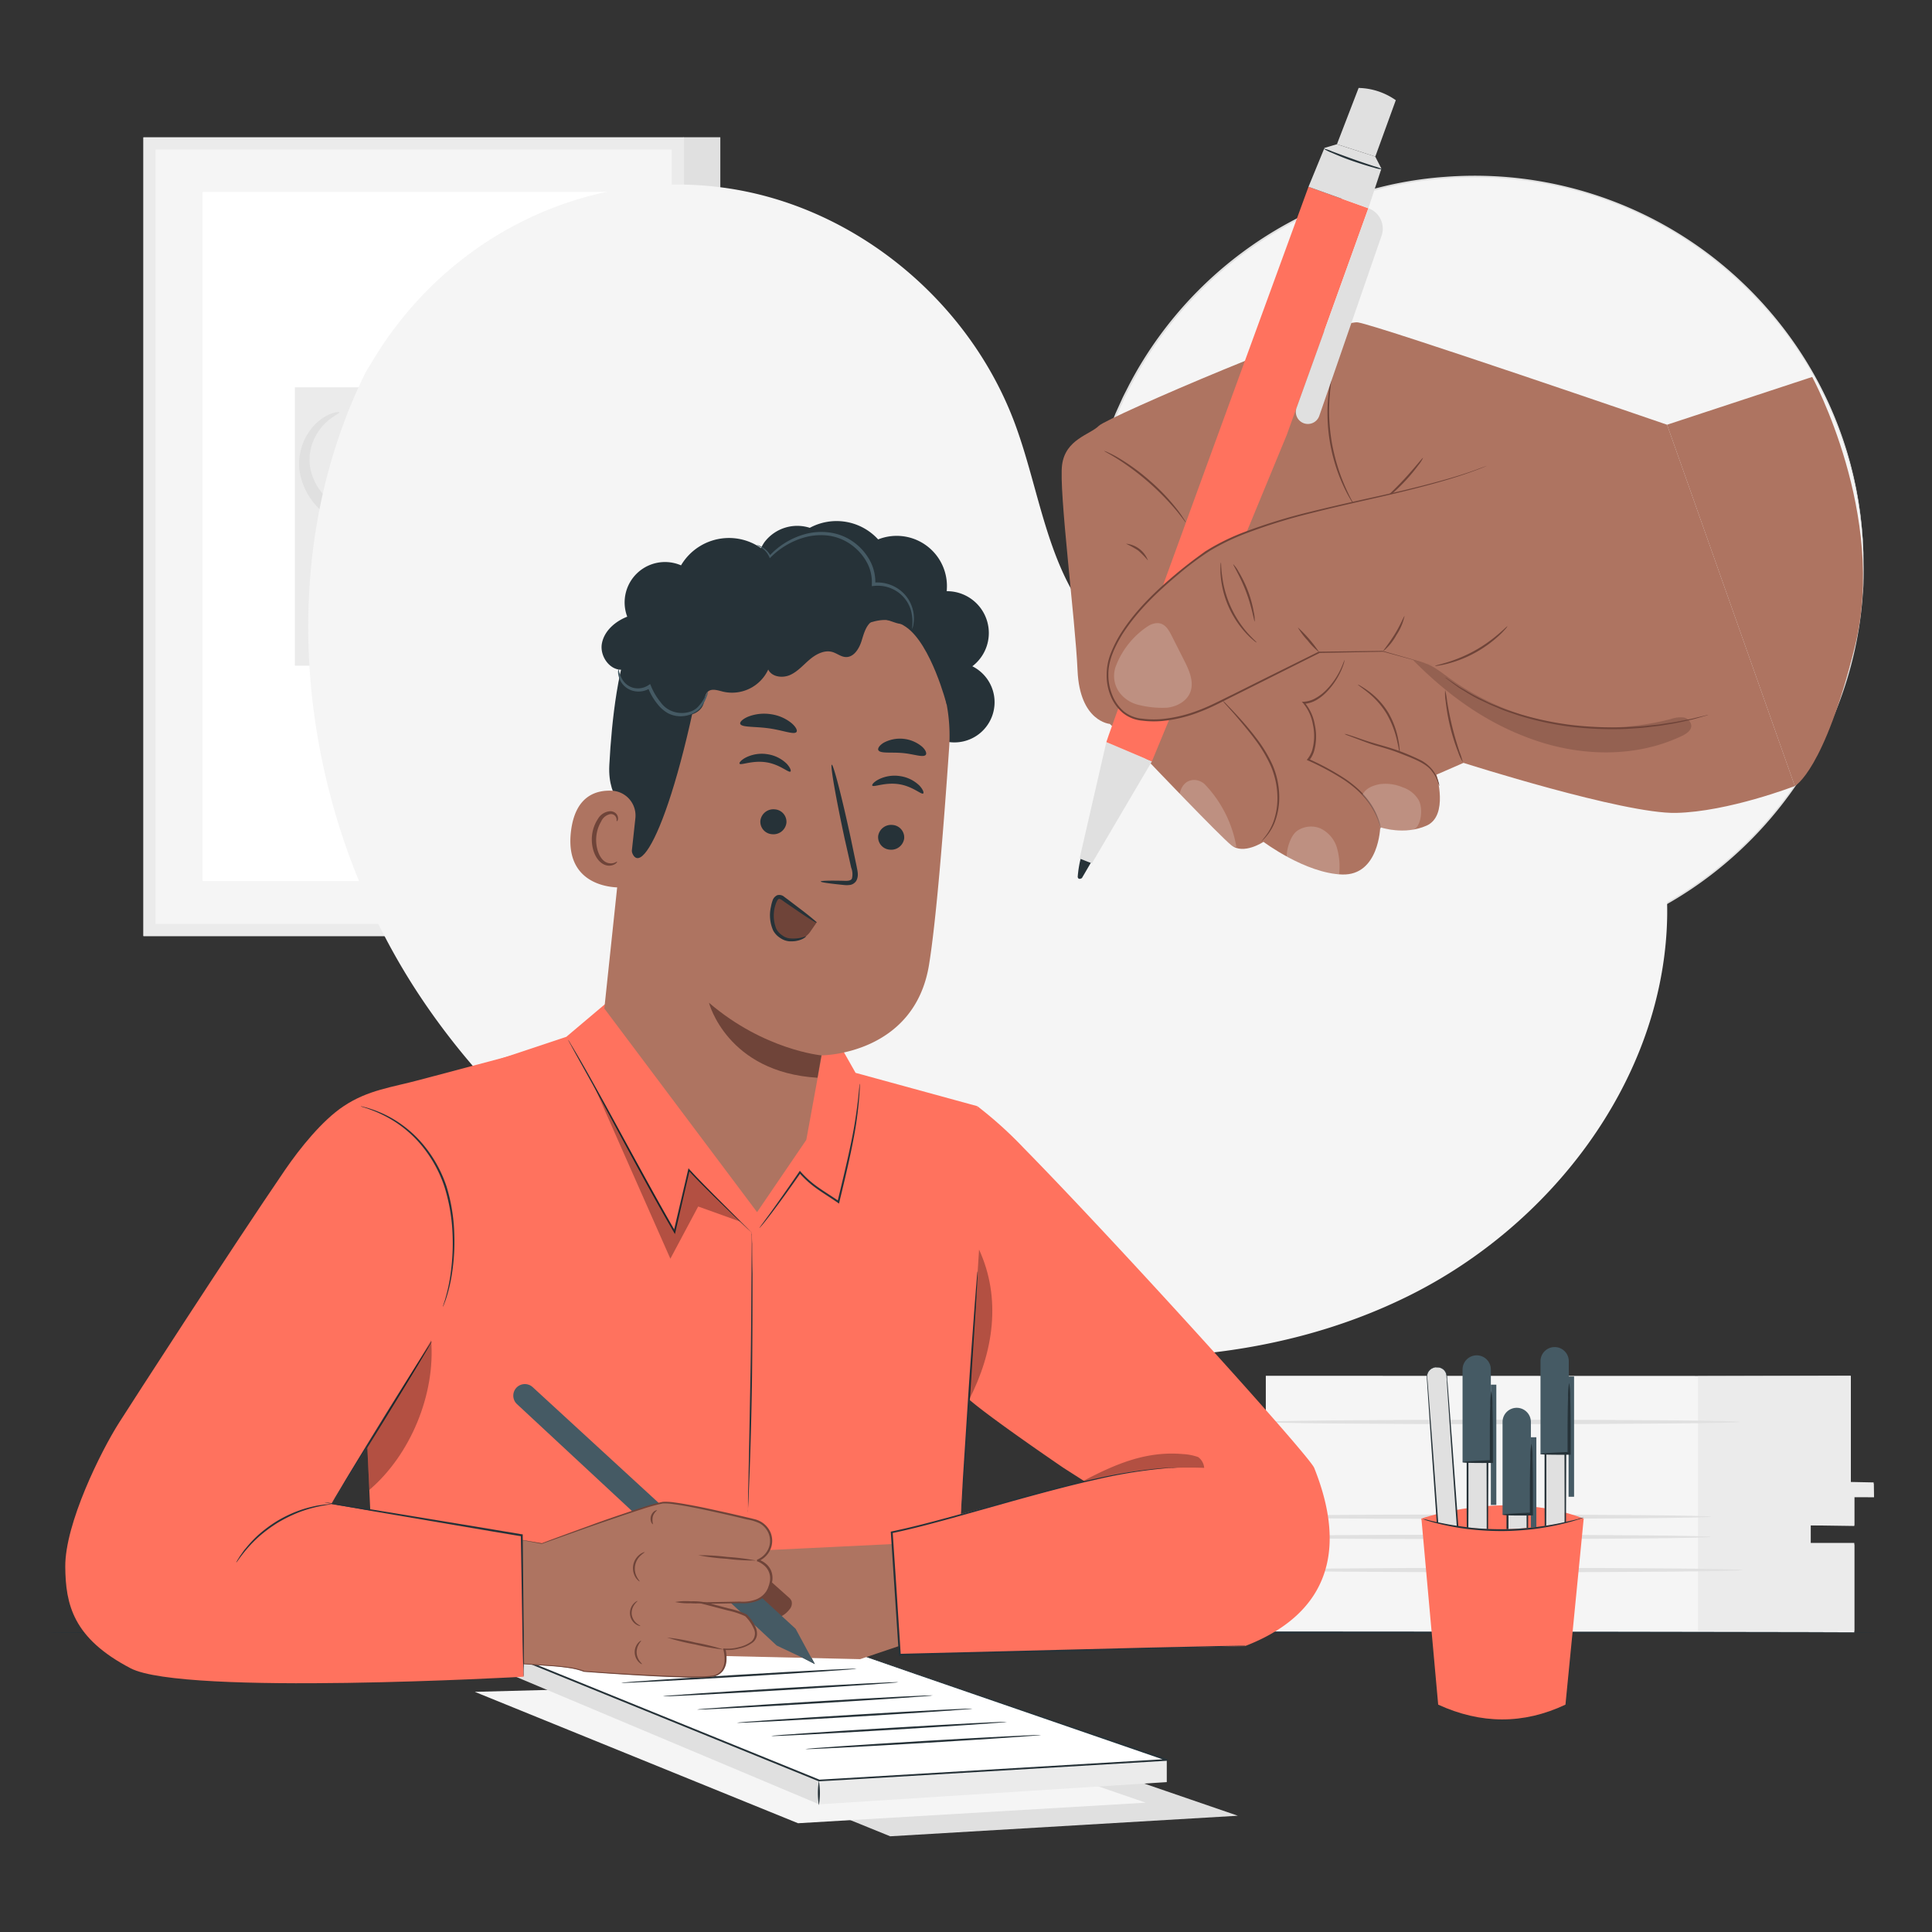 <svg xmlns="http://www.w3.org/2000/svg" viewBox="0 0 500 500"><rect x="0" y="0" width="500" height="500" fill="#333333" stroke="none"/><g id="background-complete"><rect x="176.89" y="35.52" width="9.53" height="204.9" style="fill:#e0e0e0"></rect><rect x="38.65" y="37.11" width="136.79" height="203.6" rx="0.14" style="fill:#f5f5f5"></rect><path d="M176.89,242.29H37.2a.13.13,0,0,1-.13-.14V35.66a.13.13,0,0,1,.13-.14H176.89a.14.14,0,0,1,.14.14V242.15A.14.14,0,0,1,176.89,242.29ZM40.37,239.12H173.72a.14.14,0,0,0,.14-.14V38.83a.14.14,0,0,0-.14-.14H40.37a.13.13,0,0,0-.13.14V239A.13.13,0,0,0,40.37,239.12Z" style="fill:#ebebeb"></path><rect x="52.42" y="49.67" width="109.49" height="178.34" rx="0.14" style="fill:#fff"></rect><rect x="76.31" y="100.23" width="61.48" height="72.05" rx="0.06" style="fill:#ebebeb"></rect><path d="M132.92,163.46c.08.23-3,1.56-8.73.89a21.4,21.4,0,0,1-9.81-3.92,19.87,19.87,0,0,1-7.62-12,17.21,17.21,0,0,1,5.83-16.4,15.54,15.54,0,0,1,4.42-2.59,11.78,11.78,0,0,1,5.53-.63,9.79,9.79,0,0,1,5.53,2.41,7.23,7.23,0,0,1,2.18,6.44,10.49,10.49,0,0,1-3,5.53,19.88,19.88,0,0,1-4.63,3.41,25.41,25.41,0,0,1-11,3.16,22,22,0,0,1-11.77-2.68,21.41,21.41,0,0,1-8.67-9,18.32,18.32,0,0,1-1.55-12.58,18.69,18.69,0,0,1,6.63-10.36,16.31,16.31,0,0,1,5.56-2.81,13.75,13.75,0,0,1,6.25-.2,10.19,10.19,0,0,1,5.68,3.21,9.41,9.41,0,0,1,2.23,6.07,11.56,11.56,0,0,1-1.48,5.78,15.48,15.48,0,0,1-3.51,4.21,23.53,23.53,0,0,1-8.71,4.63,22.41,22.41,0,0,1-9.16.71,18.66,18.66,0,0,1-8-3.06,17.26,17.26,0,0,1-7.62-12.06,14.61,14.61,0,0,1,2.82-10.34,12.39,12.39,0,0,1,5.22-4.17c1.44-.54,2.26-.53,2.29-.39s-.65.51-1.81,1.29a13.67,13.67,0,0,0-4.06,4.36,12.86,12.86,0,0,0-1.66,8.84A14.49,14.49,0,0,0,87,130.72a16.69,16.69,0,0,0,14,1.33,19.6,19.6,0,0,0,7-4c2-1.8,3.38-4.12,3.26-6.55A4.7,4.7,0,0,0,107,116.9a9,9,0,0,0-4,.19,11.63,11.63,0,0,0-3.8,2,13.88,13.88,0,0,0-4.78,7.62,13.29,13.29,0,0,0,1.18,9.14,16.46,16.46,0,0,0,6.61,6.87,17.08,17.08,0,0,0,9.1,2.12,20.6,20.6,0,0,0,9-2.45,15.33,15.33,0,0,0,3.57-2.51,6,6,0,0,0,1.81-3,2.55,2.55,0,0,0-.73-2.37,5.34,5.34,0,0,0-3-1.31,7.51,7.51,0,0,0-3.48.3,11.06,11.06,0,0,0-3.25,1.78,13.48,13.48,0,0,0-5,12.53,17.21,17.21,0,0,0,5.86,10.38,20.51,20.51,0,0,0,8.42,4.2C129.76,163.62,132.88,163,132.92,163.46Z" style="fill:#e0e0e0"></path><path d="M363,228.89c.13.06-10,22.32-22.64,49.71s-23,49.57-23.11,49.51,10-22.32,22.64-49.72S362.86,228.83,363,228.89Z" style="fill:#e0e0e0"></path><circle cx="381.65" cy="146.28" r="100.64" style="fill:#f5f5f5"></circle><path d="M482.29,146.28s0-.55-.07-1.63c0-.55,0-1.22-.07-2s0-1.73-.14-2.78a99.19,99.19,0,0,0-7-30.79,98,98,0,0,0-7-14.16,101.88,101.88,0,0,0-25.54-28.56,99.06,99.06,0,0,0-19.19-11.47,98,98,0,0,0-23.1-7.29,101.75,101.75,0,0,0-39.36.46,108.2,108.2,0,0,0-13.42,3.82,100.75,100.75,0,0,0-46.68,35,98.45,98.45,0,0,0-8.18,13.18c-.58,1.17-1.23,2.31-1.75,3.51l-1.62,3.59c-1,2.44-2,4.89-2.77,7.42a97.6,97.6,0,0,0-3.83,15.53,108.47,108.47,0,0,0-1.31,16.15,107.18,107.18,0,0,0,1.31,16.16A96.62,96.62,0,0,0,286.4,178c.8,2.53,1.8,5,2.77,7.42s2.13,4.8,3.37,7.1a97.82,97.82,0,0,0,8.18,13.18,100.66,100.66,0,0,0,46.69,35,106.22,106.22,0,0,0,13.43,3.83,102.09,102.09,0,0,0,39.35.45,100.28,100.28,0,0,0,42.3-18.76A101.7,101.7,0,0,0,468,197.64a96,96,0,0,0,7-14.16,99.64,99.64,0,0,0,4.13-12.63A101.49,101.49,0,0,0,482,152.69c.1-1.05.12-2,.14-2.77s.05-1.47.07-2c0-1.08.07-1.63.07-1.63s0,.55,0,1.63c0,.54,0,1.21,0,2s0,1.73-.12,2.78a98.51,98.51,0,0,1-6.86,30.87,96.74,96.74,0,0,1-7,14.22,101.76,101.76,0,0,1-25.56,28.7,100.4,100.4,0,0,1-42.44,18.9,102.4,102.4,0,0,1-39.53-.42,105.48,105.48,0,0,1-13.49-3.84A101.07,101.07,0,0,1,300.31,206a98.79,98.79,0,0,1-8.23-13.24c-1.24-2.31-2.3-4.73-3.39-7.14s-2-4.91-2.78-7.46a98.87,98.87,0,0,1-3.85-15.61,101,101,0,0,1,0-32.49,98.85,98.85,0,0,1,3.84-15.61c.81-2.54,1.81-5,2.79-7.45.54-1.21,1.09-2.41,1.63-3.61s1.18-2.35,1.76-3.53a99.43,99.43,0,0,1,8.23-13.24,101.22,101.22,0,0,1,46.93-35.16,107.08,107.08,0,0,1,13.49-3.83,98.73,98.73,0,0,1,13.52-1.88,100.32,100.32,0,0,1,26,1.46,100.7,100.7,0,0,1,42.44,18.89,101.76,101.76,0,0,1,25.56,28.7,99.41,99.41,0,0,1,13.84,45.1c.1,1,.11,2,.12,2.77s0,1.47,0,2C482.29,145.73,482.29,146.28,482.29,146.28Z" style="fill:#e0e0e0"></path><path d="M322.76,326.44a5.53,5.53,0,1,1-5.92-5.11A5.53,5.53,0,0,1,322.76,326.44Z" style="fill:#e0e0e0"></path><path d="M327.59,356.05v36.47h-8.15v5h8.15v25h152.3V399.72H468.61v-5h11.28v-7.43h5V384H479v-27.9Z" style="fill:#f5f5f5"></path><polygon points="439.44 356.16 439.44 422.06 479.89 422.06 479.89 399.3 468.61 399.3 468.61 394.76 479.89 394.92 479.89 387.48 485 387.49 484.9 383.65 478.95 383.53 478.95 356.05 439.44 356.16" style="fill:#ebebeb"></polygon><path d="M442.79,397.75c0,.31-27.56.57-61.54.57s-61.56-.26-61.56-.57,27.56-.57,61.56-.57S442.79,397.43,442.79,397.75Z" style="fill:#e0e0e0"></path><path d="M442.79,392.52c0,.31-27.56.57-61.54.57s-61.56-.26-61.56-.57,27.56-.57,61.56-.57S442.79,392.2,442.79,392.52Z" style="fill:#e0e0e0"></path><path d="M450.23,368c0,.31-27.56.57-61.54.57s-61.56-.26-61.56-.57,27.56-.57,61.56-.57S450.23,367.65,450.23,368Z" style="fill:#e0e0e0"></path><path d="M451,406.33c0,.31-27.56.57-61.54.57s-61.56-.26-61.56-.57,27.56-.58,61.56-.58S451,406,451,406.33Z" style="fill:#e0e0e0"></path></g><g id="background-simple"><path d="M94.66,96.3l2.11-3.48c17.81-29.35,50-47,84-44.89a87.76,87.76,0,0,1,13,1.78c30.87,6.61,57.72,29.95,68.86,59.85,6.54,17.58,8.37,37.82,20.8,51.77,16.17,18.17,43.62,18.74,67.76,18s51.6-.11,67.7,18.13c10.07,11.42,13.28,27.66,12.46,42.95-2.15,40.49-30.36,76.69-66.24,94.68s-78.13,19.61-117.39,11.7c-55-11.09-107.33-41.55-138.77-88.58S69.5,147.07,94.66,96.3Z" style="fill:#f5f5f5"></path></g><g id="Table"><path d="M486.4,422.47c0,.14-106.29.26-237.39.26s-237.42-.12-237.42-.26,106.28-.26,237.42-.26S486.4,422.32,486.4,422.47Z" style="fill:#263238"></path></g><g id="Pens"><path d="M367.86,393s21.8-7.71,42,0h0L406,400l-36.11,1.39-2-8.32" style="fill:#FF725E"></path><path d="M371.49,353.88l.39,0a2.37,2.37,0,0,1,2.54,2.2l5.17,71.72-5.13.37-5.17-71.72A2.38,2.38,0,0,1,371.49,353.88Z" style="fill:#e0e0e0"></path><path d="M371.49,353.88a2.61,2.61,0,0,0-1.35.61,2.33,2.33,0,0,0-.77,1.58c0,.71.12,1.56.18,2.51.29,3.82.72,9.31,1.24,16.09,1,13.65,2.39,32.49,3.93,53.45l-.28-.24,2.75-.2,2.38-.17-.24.28c-1.49-21.06-2.83-40-3.79-53.72-.46-6.83-.83-12.35-1.09-16.2q0-.71-.09-1.35a3.6,3.6,0,0,0-.17-1.14,2.34,2.34,0,0,0-1.21-1.29,2.46,2.46,0,0,0-1.1-.22h-.39l.39-.06A2.5,2.5,0,0,1,373,354a2.46,2.46,0,0,1,1.31,1.33,3.76,3.76,0,0,1,.21,1.19c0,.42.07.87.11,1.35.3,3.84.72,9.36,1.25,16.18,1,13.72,2.4,32.66,4,53.71l0,.26-.26,0-2.38.17-2.75.2-.26,0,0-.26c-1.48-21-2.81-39.82-3.77-53.46-.46-6.79-.82-12.28-1.08-16.11-.05-.95-.14-1.78-.13-2.53a2.44,2.44,0,0,1,.86-1.65,2.38,2.38,0,0,1,1-.5A1.22,1.22,0,0,1,371.49,353.88Z" style="fill:#263238"></path><path d="M371.85,405.61l7.3-.53L380.88,429a3.67,3.67,0,0,1-3.39,3.92h0a3.68,3.68,0,0,1-3.92-3.39Z" style="fill:#455a64"></path><rect x="370.75" y="394.59" width="1.42" height="31.13" transform="translate(771.49 792.49) rotate(175.87)" style="fill:#455a64"></rect><path d="M379.15,405.08c0,.16-3,.59-7.36,1.06l.33-.38c.13,1.67.27,3.48.42,5.39.26,3.54.44,6.74.54,9.06a17.36,17.36,0,0,1,0,3.77,17.86,17.86,0,0,1-.55-3.73c-.24-2.31-.51-5.51-.77-9-.12-1.91-.24-3.73-.35-5.4l0-.35.35,0C376.11,405.08,379.14,404.93,379.15,405.08Z" style="fill:#263238"></path><rect x="379.7" y="355.76" width="5.14" height="57.99" style="fill:#e0e0e0"></rect><path d="M384.84,413.75s0-.11,0-.31,0-.51,0-.88c0-.8,0-1.92,0-3.36,0-2.94,0-7.14-.08-12.35,0-10.44-.06-24.89-.11-41.09l.26.26h-5.13c.51-.52.14-.13.25-.24v9.55q0,4.68,0,9.11c0,5.91,0,11.44,0,16.46-.05,10-.09,18-.11,22.85l-.11-.1,3.79.06,1,0,.35,0a1,1,0,0,1-.32,0l-1,0-3.85.06h-.1v-.11c0-4.87-.06-12.85-.11-22.85,0-5,0-10.55,0-16.46q0-4.43,0-9.11c0-1.56,0-3.14,0-4.74v-4.81c.12-.12-.26.24.27-.28h5.39v.26c0,16.28-.08,30.79-.11,41.28,0,5.18-.06,9.36-.08,12.29q0,2.12,0,3.3l0,.85C384.86,413.67,384.85,413.76,384.84,413.75Z" style="fill:#263238"></path><path d="M385.83,378.42h-7.32v-24a3.66,3.66,0,0,1,3.66-3.66h0a3.66,3.66,0,0,1,3.66,3.66Z" style="fill:#455a64"></path><rect x="385.83" y="358.35" width="1.42" height="31.13" style="fill:#455a64"></rect><path d="M378.51,378.42c0-.16,3-.37,7.41-.53l-.35.36c0-1.67,0-3.49,0-5.41,0-3.54,0-6.75.11-9.07a17.57,17.57,0,0,1,.28-3.76,17.57,17.57,0,0,1,.28,3.76c.07,2.32.12,5.53.12,9.07,0,1.92,0,3.74,0,5.41v.36h-.35C381.55,378.65,378.51,378.58,378.51,378.42Z" style="fill:#263238"></path><rect x="390.06" y="369.37" width="5.14" height="57.99" style="fill:#e0e0e0"></rect><path d="M395.2,427.36a1.92,1.92,0,0,1,0-.31c0-.22,0-.51,0-.88,0-.8,0-1.93,0-3.36,0-2.94-.05-7.14-.08-12.35,0-10.44-.07-24.89-.11-41.09l.26.26h-5.14c.52-.52.14-.13.26-.24v9.55q0,4.68,0,9.11c0,5.9,0,11.44,0,16.46,0,10-.09,18-.12,22.85l-.1-.1,3.78.06,1,0,.36,0a1.07,1.07,0,0,1-.32,0l-1,0-3.84.06H390v-.11c0-4.87-.07-12.85-.12-22.85,0-5,0-10.56,0-16.46,0-2.95,0-6,0-9.11v-9.55c.12-.12-.26.24.26-.28h5.4v.26c0,16.28-.08,30.79-.11,41.28,0,5.18-.06,9.36-.08,12.29,0,1.41,0,2.51,0,3.3v.85C395.21,427.28,395.2,427.37,395.2,427.36Z" style="fill:#263238"></path><path d="M396.19,392h-7.33V368a3.66,3.66,0,0,1,3.67-3.66h0a3.66,3.66,0,0,1,3.66,3.66Z" style="fill:#455a64"></path><rect x="396.19" y="371.96" width="1.42" height="31.13" style="fill:#455a64"></rect><path d="M388.86,392c0-.16,3-.37,7.42-.53l-.35.36c0-1.68,0-3.49,0-5.41,0-3.54.05-6.75.12-9.07a17.57,17.57,0,0,1,.28-3.76,17.57,17.57,0,0,1,.28,3.76c.07,2.32.11,5.53.11,9.07,0,1.92,0,3.73,0,5.41v.36h-.34C391.9,392.26,388.87,392.19,388.86,392Z" style="fill:#263238"></path><rect x="399.82" y="353.64" width="5.14" height="57.99" style="fill:#e0e0e0"></rect><path d="M405,411.63s0-.11,0-.31,0-.52,0-.88c0-.8,0-1.93,0-3.36,0-2.94-.05-7.15-.08-12.35,0-10.44-.06-24.89-.11-41.09l.26.26h-5.13l.25-.25v9.55c0,3.12,0,6.17,0,9.12,0,5.9,0,11.43,0,16.46-.05,10-.09,18-.11,22.85l-.11-.1,3.79.06,1,0,.35,0a1.7,1.7,0,0,1-.32,0l-1,0-3.85.06h-.1v-.1c0-4.88-.06-12.85-.11-22.85,0-5,0-10.56,0-16.46V363.2c0-1.56,0-3.14,0-4.73v-4.82l.27-.27h5.39v.26c0,16.27-.08,30.79-.11,41.28,0,5.18-.06,9.36-.08,12.28,0,1.41,0,2.52,0,3.31l0,.84A1.32,1.32,0,0,1,405,411.63Z" style="fill:#263238"></path><path d="M406,376.29h-7.32v-24a3.66,3.66,0,0,1,3.66-3.67h0a3.66,3.66,0,0,1,3.66,3.67Z" style="fill:#455a64"></path><rect x="405.95" y="356.23" width="1.42" height="31.13" style="fill:#455a64"></rect><path d="M398.63,376.29c0-.16,3-.36,7.41-.52l-.35.36c0-1.68,0-3.5,0-5.41,0-3.55.05-6.75.12-9.08a17.68,17.68,0,0,1,.28-3.76,17.68,17.68,0,0,1,.28,3.76c.07,2.33.12,5.53.12,9.08,0,1.91,0,3.73,0,5.41v.35h-.35C401.66,376.52,398.63,376.45,398.63,376.29Z" style="fill:#263238"></path><path d="M405.14,441.16c-10.89,5.14-21.88,5.06-32.94,0L367.86,393c13.26,3.88,27.33,3.51,42,0Z" style="fill:#FF725E"></path><path d="M409.87,392.71a9.1,9.1,0,0,1-1.57.57c-1,.34-2.52.76-4.38,1.2s-4.12.86-6.64,1.2a73.82,73.82,0,0,1-8.24.56,75.58,75.58,0,0,1-8.24-.41,64.58,64.58,0,0,1-6.66-1.08c-1.87-.4-3.38-.79-4.4-1.11a11.51,11.51,0,0,1-1.58-.54,9.68,9.68,0,0,1,1.63.34c1,.26,2.55.59,4.42.95s4.13.7,6.64,1a75.5,75.5,0,0,0,16.37-.15c2.51-.31,4.75-.68,6.62-1.08s3.37-.75,4.4-1A10.28,10.28,0,0,1,409.87,392.71Z" style="fill:#263238"></path></g><g id="Papers"><polygon points="230.38 439 146.72 441.23 230.38 475.23 320.35 469.91 230.38 439" style="fill:#e0e0e0"></polygon><polygon points="206.53 435.63 122.88 437.85 206.53 471.85 296.51 466.53 206.53 435.63" style="fill:#f5f5f5"></polygon><polygon points="128.34 426.78 211.99 460.78 211.99 466.96 128.34 431.77 128.34 426.78" style="fill:#e0e0e0"></polygon><polygon points="211.99 466.96 301.96 461.21 301.96 455.47 211.99 460.78 211.99 466.96" style="fill:#ebebeb"></polygon><polygon points="211.99 424.56 128.34 426.78 211.99 460.78 301.96 455.46 211.99 424.56" style="fill:#fff"></polygon><path d="M212,424.56s.14,0,.42.12l1.25.41,4.84,1.63L236.85,433,302,455.25a.23.23,0,0,1,.14.29.21.21,0,0,1-.2.15l-84.33,5L212,461a.23.23,0,0,1-.11,0l-83.63-34a.23.23,0,0,1-.13-.29.26.26,0,0,1,.2-.14L189.07,425l16.94-.39,4.46-.09H212l-1.53.07-4.47.15-17,.51L128.34,427l.08-.42,83.67,34-.12,0,5.65-.33L302,455.24l-.06.44L236.8,433.22l-18.32-6.36-4.83-1.69-1.24-.45Z" style="fill:#263238"></path><path d="M211.93,467.19a19.33,19.33,0,0,1,0-6.32,19.33,19.33,0,0,1,0,6.32Z" style="fill:#263238"></path><path d="M269.43,449c0,.15-13.64,1.08-30.47,2.09s-30.5,1.71-30.51,1.57,13.63-1.08,30.48-2.09S269.42,448.9,269.43,449Z" style="fill:#263238"></path><path d="M260.56,445.62c0,.15-13.64,1.08-30.48,2.09s-30.49,1.71-30.5,1.56,13.63-1.07,30.47-2.08S260.55,445.48,260.56,445.62Z" style="fill:#263238"></path><path d="M251.69,442.2c0,.14-13.64,1.08-30.48,2.08s-30.5,1.71-30.51,1.57,13.64-1.08,30.48-2.09S251.68,442.05,251.69,442.2Z" style="fill:#263238"></path><path d="M241.37,438.78c0,.14-13.64,1.07-30.48,2.08s-30.5,1.71-30.51,1.57,13.64-1.08,30.48-2.09S241.36,438.63,241.37,438.78Z" style="fill:#263238"></path><path d="M232.52,435.35c0,.15-13.64,1.08-30.48,2.09s-30.5,1.71-30.5,1.56,13.63-1.07,30.47-2.08S232.51,435.21,232.52,435.35Z" style="fill:#263238"></path><path d="M221.7,431.87c0,.14-13.63,1.08-30.47,2.08s-30.5,1.71-30.51,1.57,13.63-1.08,30.48-2.09S221.69,431.72,221.7,431.87Z" style="fill:#263238"></path></g><g id="Hand"><path d="M287.22,187.35s-7.77-.57-8.35-13.81-4.89-46.64-4-53.26,7.2-7.77,9.5-10.07,61.6-27.64,67.07-26.77,80,26.48,80,26.48l33.06,93.51s-17.22,6.66-30.75,6.95-55-12.95-55-12.95l-7,3.06s3.22,10.61-2.55,13.18-12,.42-12,.42-.33,12.51-9.83,12.23-20.38-8.45-20.38-8.45-5.18,3.45-8.35.86-21-21.3-21-21.3Z" style="fill:#ae7461"></path><path d="M350.42,130.64a7.77,7.77,0,0,1-.76-1.13,32.39,32.39,0,0,1-1.75-3.25,43.68,43.68,0,0,1-2.05-5.08,45.31,45.31,0,0,1-2.3-13.19,43.54,43.54,0,0,1,.2-5.47,32.88,32.88,0,0,1,.55-3.65,6.56,6.56,0,0,1,.33-1.32,7,7,0,0,1-.13,1.35c-.13.86-.27,2.1-.38,3.65A49.34,49.34,0,0,0,344,108a52.56,52.56,0,0,0,.69,6.6,53.39,53.39,0,0,0,1.59,6.45,48.75,48.75,0,0,0,1.93,5.08c.62,1.41,1.18,2.54,1.59,3.3A6.93,6.93,0,0,1,350.42,130.64Z" style="fill:#6f4439"></path><path d="M368.29,118.47a8,8,0,0,1-1.19,1.88,47.06,47.06,0,0,1-3.43,4.13,47.6,47.6,0,0,1-3.88,3.71,8.76,8.76,0,0,1-1.79,1.32c-.1-.12,2.45-2.34,5.29-5.39S368.17,118.38,368.29,118.47Z" style="fill:#6f4439"></path><path d="M316.38,181.28a8.53,8.53,0,0,1,1.21,1.15c.75.76,1.82,1.88,3.11,3.3s2.79,3.14,4.32,5.16a35.46,35.46,0,0,1,4.31,7.06,21.29,21.29,0,0,1,1.74,8.09,18.13,18.13,0,0,1-1.13,6.67,12.89,12.89,0,0,1-2.35,3.9,7.45,7.45,0,0,1-.87.89,1.63,1.63,0,0,1-.33.27s.39-.45,1.05-1.29a14,14,0,0,0,2.15-3.9,18.23,18.23,0,0,0,1-6.53,21.25,21.25,0,0,0-1.74-7.89,36.5,36.5,0,0,0-4.21-7c-1.5-2-3-3.76-4.22-5.21s-2.22-2.53-3-3.41A12.46,12.46,0,0,1,316.38,181.28Z" style="fill:#6f4439"></path><path d="M348,170.77a1.18,1.18,0,0,1-.06.3,7.64,7.64,0,0,1-.23.84,17.11,17.11,0,0,1-1.34,3.05,18.45,18.45,0,0,1-3.06,4.14,12.23,12.23,0,0,1-2.51,2,7.36,7.36,0,0,1-3.37,1.06l.16-.39a12,12,0,0,1,2.68,5.78,14,14,0,0,1-.23,7,7.12,7.12,0,0,1-1.25,2.28l-.09-.41a66.76,66.76,0,0,1,9.34,5.07,30.25,30.25,0,0,1,3.62,2.86,22.84,22.84,0,0,1,2.64,3,18.2,18.2,0,0,1,2.61,5.11,12.58,12.58,0,0,1,.39,1.51,2,2,0,0,1,.1.53c-.05,0-.24-.71-.67-2a19.48,19.48,0,0,0-2.71-5,21.83,21.83,0,0,0-2.65-2.91,30.59,30.59,0,0,0-3.59-2.79,69.31,69.31,0,0,0-9.3-5l-.3-.14.22-.26a6.92,6.92,0,0,0,1.15-2.11,13.59,13.59,0,0,0,.23-6.75,11.69,11.69,0,0,0-2.53-5.56l-.34-.37.5,0a7,7,0,0,0,3.18-1,11.7,11.7,0,0,0,2.45-1.86,19,19,0,0,0,3.09-4,20,20,0,0,0,1.44-3A7,7,0,0,1,348,170.77Z" style="fill:#6f4439"></path><path d="M362.23,194.64a2.39,2.39,0,0,1-.22-.82c-.1-.53-.26-1.29-.48-2.23a24.8,24.8,0,0,0-2.71-6.93,21.27,21.27,0,0,0-4.94-5.55c-1.5-1.2-2.5-1.85-2.46-1.93a2.92,2.92,0,0,1,.76.37c.47.28,1.14.69,1.93,1.27a19.47,19.47,0,0,1,5.16,5.57,21.92,21.92,0,0,1,2.62,7.12,21.59,21.59,0,0,1,.32,2.28A3.29,3.29,0,0,1,362.23,194.64Z" style="fill:#6f4439"></path><path d="M372.49,203.43a6.19,6.19,0,0,1-.4-1.08,9.57,9.57,0,0,0-1.47-2.7c-1.54-2.18-5.11-3.44-8.84-4.9-1.89-.71-3.72-1.24-5.42-1.72s-3.17-1.06-4.41-1.52L349,190.4a5.14,5.14,0,0,1-1.05-.46,4,4,0,0,1,1.12.26c.71.21,1.73.55,3,1s2.75.92,4.43,1.4,3.56,1,5.46,1.69,3.68,1.47,5.27,2.23a9.52,9.52,0,0,1,3.68,2.94,8.79,8.79,0,0,1,1.37,2.86A4,4,0,0,1,372.49,203.43Z" style="fill:#6f4439"></path><path d="M374,178.59a19.91,19.91,0,0,1,.5,2.79c.27,1.72.7,4.09,1.33,6.66s1.35,4.88,1.9,6.53a20.66,20.66,0,0,1,.85,2.7,12.6,12.6,0,0,1-1.2-2.57,52.36,52.36,0,0,1-3.25-13.27A12.51,12.51,0,0,1,374,178.59Z" style="fill:#6f4439"></path><path d="M442.11,185a5.33,5.33,0,0,1-.68.23l-2,.57-1.45.4-1.74.39c-1.25.28-2.67.6-4.27.84l-2.5.41-2.73.32c-1.88.27-3.91.33-6,.49a95,95,0,0,1-13.87-.52,80.08,80.08,0,0,1-13.59-2.88c-2-.68-4-1.3-5.69-2.08-.87-.38-1.74-.69-2.52-1.09L382.76,181a42.33,42.33,0,0,1-3.78-2.16c-.55-.34-1.07-.63-1.52-.94l-1.22-.88-1.67-1.24a3.86,3.86,0,0,1-.56-.45,2.91,2.91,0,0,1,.62.37l1.73,1.15,1.23.84c.46.3,1,.58,1.54.9a42.58,42.58,0,0,0,3.8,2.08l2.26,1.11c.79.38,1.65.68,2.52,1.05,1.73.76,3.66,1.35,5.68,2a82.33,82.33,0,0,0,13.5,2.82,98.6,98.6,0,0,0,13.79.56c2.12-.15,4.14-.19,6-.44l2.72-.28,2.49-.39c1.59-.21,3-.51,4.27-.76l1.75-.34,1.45-.36,2-.47A3.75,3.75,0,0,1,442.11,185Z" style="fill:#6f4439"></path><path d="M306.9,135.23c-.07.05-.94-1.29-2.58-3.25a67,67,0,0,0-15-13.14c-2.16-1.37-3.6-2.06-3.56-2.14a5.3,5.3,0,0,1,1.05.41,26.36,26.36,0,0,1,2.7,1.41,54.13,54.13,0,0,1,8.12,5.94,52.77,52.77,0,0,1,6.94,7.29,27.13,27.13,0,0,1,1.76,2.49A4.68,4.68,0,0,1,306.9,135.23Z" style="fill:#6f4439"></path><path d="M297.1,145.07a23.58,23.58,0,0,0-2.54-2.6,24.71,24.71,0,0,0-3.17-1.76,6.7,6.7,0,0,1,5.71,4.36Z" style="fill:#6f4439"></path><path d="M279.7,222l0,.08a28.53,28.53,0,0,0-.79,4.85c.15.94,1.09.31,1.09.31l2.45-4.2Z" style="fill:#263238"></path><polygon points="279.4 222.19 286.32 192.05 298.11 197.04 282.58 223.44 279.4 222.19" style="fill:#e0e0e0"></polygon><path d="M338.64,48.34s-51.9,141.87-52.32,143.71l11.79,5s34.32-83,34.9-84.49,21.12-58.66,21.12-58.66Z" style="fill:#FF725E"></path><polygon points="338.64 48.34 342.77 38.28 345.98 37.33 355.91 40.52 357.51 43.63 354.13 53.89 338.64 48.34" style="fill:#e0e0e0"></polygon><path d="M346,37.32l5.61-14.56a17.36,17.36,0,0,1,9.62,3.17l-5.3,14.59Z" style="fill:#e0e0e0"></path><path d="M357.93,43.87a9.68,9.68,0,0,1-2.36-.48c-1.44-.38-3.41-1-5.55-1.73s-4-1.53-5.41-2.14a10.4,10.4,0,0,1-2.14-1.1,11.73,11.73,0,0,1,2.28.76c1.39.52,3.31,1.24,5.44,2s4.07,1.4,5.48,1.86A12.42,12.42,0,0,1,357.93,43.87Z" style="fill:#263238"></path><path d="M354.13,53.89h0A5.6,5.6,0,0,1,357.55,61l-16.12,46.62a3.12,3.12,0,0,1-4.22,1.83h0a3.11,3.11,0,0,1-1.66-3.9Z" style="fill:#e0e0e0"></path><g style="opacity:0.2"><path d="M312,203.19a4.08,4.08,0,0,0-3.23-1.33c-2,.17-3.09,1.71-3.48,3.62,5,5.29,9.87,10.32,13.38,13.36a1.3,1.3,0,0,0,.69.29l.62.05A31.1,31.1,0,0,0,312,203.19Z" style="fill:#fff"></path></g><g style="opacity:0.2"><path d="M346.56,226.32a17.88,17.88,0,0,0-.54-6.84,8.1,8.1,0,0,0-4.32-5.1,6.37,6.37,0,0,0-5.94.6c-1.72,1.16-2.79,4.63-2.75,6.7a53.72,53.72,0,0,0,8.25,3.72A25.33,25.33,0,0,0,346.56,226.32Z" style="fill:#fff"></path></g><g style="opacity:0.2"><path d="M365.72,214.71c2.21-.75,2.62-5.81,1.35-7.78a7.54,7.54,0,0,0-4-3.15,11.47,11.47,0,0,0-6-.84c-2.47.49-3.72,1.38-4.46,2.69,0,0,3.68,3.8,4.52,8.46A19.34,19.34,0,0,0,365.72,214.71Z" style="fill:#fff"></path></g><path d="M464.49,203.43l-33.06-93.51L469,97.55s19.42,35.85,11.06,69.66C472.11,199.52,464.49,203.43,464.49,203.43Z" style="fill:#ae7461"></path><path d="M384.81,120.61c-12.17,4.77-25.11,7.21-37.85,10.18s-27.8,6.71-36.7,13.36c-8.59,6.43-19.2,15.66-22.73,25.3a14.21,14.21,0,0,0,1,12.36,8.93,8.93,0,0,0,6.36,4.35c7.53,1.2,15.29-1.69,21-4.66,5.57-2.88,25.45-12.7,25.45-12.7l16.57-.26,12.72,3.56" style="fill:#ae7461"></path><path d="M390.12,162.1a3.21,3.21,0,0,1-.52.68,21.27,21.27,0,0,1-1.63,1.68,31.49,31.49,0,0,1-6.26,4.5,30.8,30.8,0,0,1-7.18,2.83,21.25,21.25,0,0,1-2.29.47,2.68,2.68,0,0,1-.86.06c0-.08,1.18-.32,3.05-.88a38,38,0,0,0,7-2.93,37.49,37.49,0,0,0,6.26-4.33C389.21,162.91,390.05,162,390.12,162.1Z" style="fill:#6f4439"></path><path d="M363.49,159.43a14.16,14.16,0,0,1-2.11,4.94,14.48,14.48,0,0,1-3.4,4.17c-.11-.11,1.45-1.92,3-4.44S363.35,159.38,363.49,159.43Z" style="fill:#6f4439"></path><path d="M335.87,162.36a34.5,34.5,0,0,1,5.54,6.44,17.13,17.13,0,0,1-3-3.05A17.59,17.59,0,0,1,335.87,162.36Z" style="fill:#6f4439"></path><path d="M325.22,166.29a3.12,3.12,0,0,1-.76-.53,19.48,19.48,0,0,1-1.85-1.73,25,25,0,0,1-6.7-15,19.07,19.07,0,0,1-.05-2.54,3.7,3.7,0,0,1,.11-.92c.1,0,0,1.32.31,3.42a27.51,27.51,0,0,0,6.6,14.83C324.28,165.37,325.29,166.22,325.22,166.29Z" style="fill:#6f4439"></path><path d="M324.71,160.86c-.16,0-.65-3.53-2.2-7.64s-3.49-7.12-3.35-7.2a7.78,7.78,0,0,1,1.38,1.91A31.52,31.52,0,0,1,323,153a30.42,30.42,0,0,1,1.49,5.48A8.31,8.31,0,0,1,324.71,160.86Z" style="fill:#6f4439"></path><g style="opacity:0.2"><path d="M294.94,182.49a24.73,24.73,0,0,0,7.1.66c2.51-.26,5.07-1.64,6-4,1.05-2.71-.29-5.69-1.6-8.28l-3.25-6.42c-.87-1.71-2-3.62-4.43-3.1a4.89,4.89,0,0,0-1.71.73,21.58,21.58,0,0,0-8.21,10.17,7.25,7.25,0,0,0,1,7.13A8.74,8.74,0,0,0,294.94,182.49Z" style="fill:#fff"></path></g><path d="M370.7,172.1s-.3-.06-.85-.21l-2.48-.66L358,168.66h0l-16.57.32.08,0-14.24,7.14-8,4c-2.76,1.36-5.57,2.91-8.65,4.07a35.9,35.9,0,0,1-9.8,2.4,24.2,24.2,0,0,1-5.24-.09,9.26,9.26,0,0,1-5-2,11.32,11.32,0,0,1-3.18-4.47,13.94,13.94,0,0,1-1-5.47,15.14,15.14,0,0,1,1.09-5.54,31.14,31.14,0,0,1,2.57-5.09c4-6.29,9.37-11.3,14.71-15.75q2-1.66,4.07-3.22c.68-.51,1.35-1,2.06-1.52l1-.73,1.08-.66a57.4,57.4,0,0,1,8.88-4.29,144.36,144.36,0,0,1,17.38-5.34c5.53-1.37,10.7-2.52,15.42-3.57,9.46-2.06,17.06-4,22.22-5.58,2.58-.79,4.57-1.48,5.91-2l1.52-.55.53-.17s-2.74,1.22-7.9,2.87-12.75,3.63-22.19,5.74c-4.72,1.07-9.89,2.24-15.4,3.63A145.78,145.78,0,0,0,322,138.21a58.81,58.81,0,0,0-8.79,4.28,78.05,78.05,0,0,0-8.18,6.09c-5.32,4.44-10.64,9.43-14.6,15.63-1.93,3.21-3.62,6.69-3.58,10.37a13.5,13.5,0,0,0,1,5.27,10.67,10.67,0,0,0,3,4.26,8.66,8.66,0,0,0,4.73,1.88,23.91,23.91,0,0,0,5.14.1,36,36,0,0,0,9.67-2.35c3.05-1.15,5.84-2.68,8.61-4l8-4,14.27-7.08,0,0h0l16.57-.21h0l9.39,2.69,2.45.72C370.42,172,370.7,172.1,370.7,172.1Z" style="fill:#6f4439"></path><g style="opacity:0.4"><path d="M435.63,185.67a7.69,7.69,0,0,0-3.21.41,68.85,68.85,0,0,1-55.32-9.17c-4-2.7-5.84-4.63-9-5.47l-2.47-.67c9.21,9.28,19.12,16.47,31.47,20.76s26.43,4.56,38.22-1.09c1.13-.54,2.4-1.39,2.39-2.65A2.42,2.42,0,0,0,435.63,185.67Z" style="fill:#6f4439"></path></g></g><g id="Character"><polygon points="210.89 430.67 206.71 428.48 208.76 426.63 210.89 430.67" style="fill:#263238"></polygon><polygon points="201.03 425.86 205.93 421.5 208.8 426.8 206.71 428.48 201.03 425.86" style="fill:#fff"></polygon><polygon points="118.63 277.64 146.56 268.33 162.12 255.19 165.48 260.51 178.53 257.52 215.46 267.12 221.42 277.65 252.94 286.28 253.09 330.49 247.36 411.38 248.2 424.24 97.37 424.24 94.88 370.51 94.77 337.08 118.63 277.64" style="fill:#FF725E"></polygon><path d="M198.4,401.18,231,399.6s6.32,3.6,8,13.93,0,10.32,0,10.32l-16.4,5.54-34.79-.8-12.62-15.85,9.51-5.61Z" style="fill:#ae7461"></path><path d="M85.77,389.26s31.23-49.24,26-42.12c-.64.88,3.18-2.82,8.1-14.89,4.72-11.6,17-60.28,17-60.28l-28.14,7.47c-7.4,2-13.43,2.6-19.8,6.84-5.56,3.69-11.35,10.93-15.12,16.43-14,20.49-39.76,60.39-43,65.49-4.64,7.28-14,26.07-13.92,37.29.09,9.77,2,18.48,16.91,26.26,13.76,7.18,101.72,2.18,101.72,2.18L135,397.36Z" style="fill:#FF725E"></path><path d="M340.11,379.88c-1.29-3.22-50.47-57.6-75.17-82.77a104.16,104.16,0,0,0-12-10.83l-8.14,53s2.8,12.22,4.5,21.26c.37,1.95,25.91,19.33,25.91,19.33l5.47,3.5-49.93,13.2,2.09,31.72L322.23,426C333.84,421.51,352.32,410.31,340.11,379.88Z" style="fill:#FF725E"></path><path d="M322.23,426l-.45,0-1.33.05-5.12.18-18.95.58-63.53,1.75h-.23l0-.24c-.2-3-.4-6.12-.61-9.31-.51-7.74-1-15.28-1.47-22.41v-.21l.2-.05c5.35-1.1,10.47-2.48,15.37-3.81l14-3.88c8.87-2.46,16.77-4.55,23.43-6a123.35,123.35,0,0,1,15.76-2.56c1.86-.2,3.31-.2,4.28-.22h1.49l-.38,0-1.1.06c-1,0-2.42.07-4.27.3a127.66,127.66,0,0,0-15.71,2.7c-6.64,1.48-14.53,3.59-23.39,6.08l-14,3.92c-4.9,1.34-10,2.73-15.39,3.85l.19-.26c.48,7.14,1,14.67,1.48,22.41.21,3.19.42,6.35.61,9.31l-.25-.23,63.53-1.59,19-.42,5.12-.09h1.78Z" style="fill:#263238"></path><path d="M204.86,414.36a2.81,2.81,0,0,0-.87-1.07l-5.29-4.72-3.07,9.14a6.18,6.18,0,0,0,8.67-1.18A2.33,2.33,0,0,0,204.86,414.36Z" style="fill:#6f4439"></path><path d="M133.8,363.39,201,425.86l6.35,3,3.51,1.8-1.64-3-3.32-6.14L137.87,359a3,3,0,0,0-4.08,0h0A3,3,0,0,0,133.8,363.39Z" style="fill:#455a64"></path><path d="M135.05,398.51l5.27.94s27.31-10.08,31.21-10.59c3-.39,17.38,3,23.75,4.54a5.57,5.57,0,0,1,4.33,5.58.49.49,0,0,1,0,.12,5.59,5.59,0,0,1-3.51,4.76h0s5.36,1.67,2.93,7.34c-1.79,4.19-7.45,3.55-7.45,3.55l-9.45.18s2.41.72,6,1.57c3.9.91,4.94,1.62,4.94,1.62s5.7,5.48.19,7.77a11.68,11.68,0,0,1-5.76,1s1.65,5.89-2.76,6.91-33.55-1.2-33.55-1.2-1.54-.86-7.48-1.37l-8.22-.57Z" style="fill:#ae7461"></path><path d="M135.05,398.51s0,.2,0,.58,0,1,0,1.67c0,1.48.08,3.62.13,6.39.11,5.54.26,13.56.45,23.51l-.17-.17,7.55.51c1.32.09,2.68.23,4.06.43a17.51,17.51,0,0,1,4.18,1l-.08,0c6.08.44,12.7.87,19.73,1.18,3.51.15,7.12.29,10.82.23a20.8,20.8,0,0,0,2.74-.22,3.48,3.48,0,0,0,2.22-1.3,4.6,4.6,0,0,0,.82-2.55,9.33,9.33,0,0,0-.28-2.78l-.08-.35.36,0a10.55,10.55,0,0,0,3.64-.34,8.46,8.46,0,0,0,3.38-1.52,2.82,2.82,0,0,0,.53-3.34,10.2,10.2,0,0,0-2.19-3.16l0,0a21.4,21.4,0,0,0-4.54-1.5l-6.37-1.66-1.75-.45,1.81,0,9.45-.18h0a9.78,9.78,0,0,0,3.81-.43,5.56,5.56,0,0,0,3-2.18c.17-.25.29-.54.44-.81l.32-.89c.09-.3.14-.6.21-.9s.06-.62.07-.92a4.32,4.32,0,0,0-1.49-3.17,6.25,6.25,0,0,0-1.53-1l-.2-.09-.11,0-.05,0c0,.4-.05-.54,0-.45h0l.41-.19a6,6,0,0,0,.76-.47,5.33,5.33,0,0,0,2-2.84,5.15,5.15,0,0,0-.23-3.4,5.39,5.39,0,0,0-2.24-2.5,11.66,11.66,0,0,0-3.25-1l-3.33-.8c-2.2-.51-4.36-1-6.46-1.45s-4.17-.88-6.19-1.24c-1-.18-2-.34-3-.47a15,15,0,0,0-2.89-.19,45.53,45.53,0,0,0-5.37,1.48c-1.72.54-3.38,1.1-5,1.63l-8.73,3-12.2,4.35h0l-3.95-.75-1-.19-.33-.07.31,0,1,.16,4,.67h0c2.78-1.05,6.91-2.58,12.16-4.47,2.63-1,5.54-2,8.72-3.07,1.58-.54,3.24-1.11,5-1.66a44.44,44.44,0,0,1,5.44-1.51,14.87,14.87,0,0,1,3,.17c1,.13,2,.29,3,.47,2,.35,4.09.76,6.2,1.22s4.27.93,6.47,1.44l3.34.78,1.69.41a6.62,6.62,0,0,1,1.69.67,6,6,0,0,1,2.44,2.72,5.59,5.59,0,0,1,.25,3.7,5.8,5.8,0,0,1-2.16,3.1,6.36,6.36,0,0,1-.83.51c-.14.08-.29.14-.44.21h0c0,.1,0-.84,0-.44l.06,0,.12,0,.22.09a6.47,6.47,0,0,1,1.65,1,5.16,5.16,0,0,1,1.21,1.57,4.92,4.92,0,0,1,.45,1.95c0,.33,0,.67-.07,1s-.13.65-.23,1l-.33.94c-.16.3-.3.61-.48.89a6,6,0,0,1-3.22,2.37,10.1,10.1,0,0,1-4,.46h0l-9.45.19.07-.49,6.35,1.65a20.78,20.78,0,0,1,4.7,1.57h0l0,0a10.58,10.58,0,0,1,2.31,3.34,4.05,4.05,0,0,1,.32,2,2.92,2.92,0,0,1-1,1.84,9,9,0,0,1-3.6,1.64,11,11,0,0,1-3.84.35l.28-.31a10.07,10.07,0,0,1,.29,2.94,5.06,5.06,0,0,1-.92,2.8,4,4,0,0,1-2.52,1.49,19.46,19.46,0,0,1-2.82.22c-3.72.07-7.34-.09-10.86-.24-7-.33-13.64-.78-19.74-1.23h0l-.06,0a17.78,17.78,0,0,0-4-1c-1.37-.2-2.71-.35-4-.44l-7.54-.54h-.16v-.16c-.11-10-.19-18.06-.25-23.64,0-2.74,0-4.88,0-6.34,0-.71,0-1.25,0-1.64S135.05,398.51,135.05,398.51Z" style="fill:#6f4439"></path><path d="M195.63,403.86a56,56,0,0,1-7.49-.44,56.79,56.79,0,0,1-7.45-.93,56,56,0,0,1,7.49.44A58.91,58.91,0,0,1,195.63,403.86Z" style="fill:#6f4439"></path><path d="M166.15,430.67c0,.05-.43-.1-.89-.58a3.71,3.71,0,0,1-1-2.39,3.64,3.64,0,0,1,.82-2.44c.43-.52.82-.7.85-.65s-.24.33-.56.85a4.07,4.07,0,0,0-.61,2.23,4,4,0,0,0,.77,2.17C165.88,430.36,166.19,430.6,166.15,430.67Z" style="fill:#6f4439"></path><path d="M165.71,420.78c0,.06-.51,0-1.16-.42A3.56,3.56,0,0,1,164,415c.54-.57,1-.71,1-.66s-.36.31-.78.88a3.74,3.74,0,0,0-.73,2.56,3.67,3.67,0,0,0,1.27,2.33C165.3,420.55,165.74,420.7,165.71,420.78Z" style="fill:#6f4439"></path><path d="M165.54,409.27c0,.05-.5-.23-1-.95a4.58,4.58,0,0,1-.67-3.23,4.53,4.53,0,0,1,1.73-2.82c.69-.52,1.22-.61,1.24-.56s-.44.29-1,.83a4.59,4.59,0,0,0-1,5.6C165.23,408.85,165.6,409.21,165.54,409.27Z" style="fill:#6f4439"></path><path d="M169,394.5s-.26-.12-.44-.5a2.45,2.45,0,0,1,.82-2.93c.36-.23.63-.25.65-.2s-.81.58-1.09,1.66A4.7,4.7,0,0,0,169,394.5Z" style="fill:#6f4439"></path><path d="M182.86,414.75a17.53,17.53,0,0,1-4.07.17,16.8,16.8,0,0,1-4.07-.32,16.57,16.57,0,0,1,4.07-.18A16.49,16.49,0,0,1,182.86,414.75Z" style="fill:#6f4439"></path><path d="M187.28,426.9a54.85,54.85,0,0,1-7.37-1.31,58.16,58.16,0,0,1-7.27-1.8A54.85,54.85,0,0,1,180,425.1,57.59,57.59,0,0,1,187.28,426.9Z" style="fill:#6f4439"></path><path d="M114.63,338.2a2.76,2.76,0,0,1,.16-.62c.11-.41.35-1,.54-1.76a44.28,44.28,0,0,0,1.35-6.61,56.3,56.3,0,0,0,.43-10,46.86,46.86,0,0,0-2.06-12,33.33,33.33,0,0,0-5.84-10.65,30.32,30.32,0,0,0-7.47-6.55,32,32,0,0,0-6.07-2.91c-.74-.3-1.35-.44-1.74-.58a3.79,3.79,0,0,1-.61-.23,2.89,2.89,0,0,1,.63.13c.41.11,1,.23,1.78.5a29.38,29.38,0,0,1,6.19,2.78,30.06,30.06,0,0,1,7.64,6.56,33.3,33.3,0,0,1,6,10.79,45.94,45.94,0,0,1,2,12.16,53.51,53.51,0,0,1-.54,10.06,40.62,40.62,0,0,1-1.51,6.62c-.23.77-.49,1.33-.63,1.73A4.35,4.35,0,0,1,114.63,338.2Z" style="fill:#263238"></path><path d="M253,329a5.26,5.26,0,0,1,0,.64c0,.47,0,1.08-.07,1.84-.1,1.65-.22,3.93-.38,6.73-.37,5.74-.87,13.56-1.43,22.21s-1.17,16.46-1.58,22.2l-.53,6.72c-.07.75-.13,1.36-.17,1.83a5.62,5.62,0,0,1-.09.63,2.84,2.84,0,0,1,0-.64c0-.47,0-1.08.08-1.83.09-1.65.22-3.94.37-6.74.37-5.73.87-13.56,1.43-22.2s1.17-16.47,1.58-22.2l.53-6.72c.07-.76.13-1.36.17-1.83A3,3,0,0,1,253,329Z" style="fill:#263238"></path><path d="M194.63,319.05a1.63,1.63,0,0,1-.33-.27l-.91-.84-3.4-3.23-5.23-5.08c-2-2-4.28-4.2-6.63-6.77l.37-.09c-1.11,4.8-2.36,10.22-3.69,16l-.14.61-.31-.54c-1.4-2.4-2.83-4.91-4.27-7.48-6.49-11.61-12.08-22.27-16.27-29.91l-5-9L147.49,270l-.35-.64c-.07-.15-.11-.22-.1-.23a1.18,1.18,0,0,1,.15.2l.38.62,1.44,2.41c1.24,2.1,3,5.16,5.12,9,4.27,7.6,9.91,18.23,16.39,29.84,1.44,2.57,2.87,5.07,4.26,7.47l-.45.07c1.36-5.78,2.63-11.19,3.75-16l.1-.4.27.31c2.31,2.56,4.58,4.8,6.55,6.81l5.16,5.15,3.32,3.31.86.88A2.33,2.33,0,0,1,194.63,319.05Z" style="fill:#263238"></path><path d="M196.52,317.8s.26-.38.76-1.06l2.16-2.94c1.84-2.55,4.41-6.19,7.39-10.54L207,303l.19.22a25.51,25.51,0,0,0,4.47,4c1.71,1.22,3.6,2.35,5.46,3.65l-.38.15.08-.35c2-8.28,3.78-15.77,4.59-21.28.42-2.75.68-5,.83-6.54.07-.74.13-1.33.17-1.79a2.82,2.82,0,0,1,.1-.62,3.37,3.37,0,0,1,0,.63c0,.41,0,1-.08,1.79-.09,1.56-.29,3.81-.67,6.58-.72,5.55-2.46,13.08-4.46,21.34a3.59,3.59,0,0,1-.08.35l-.08.36-.3-.21c-1.85-1.29-3.74-2.43-5.47-3.67a25.87,25.87,0,0,1-4.52-4.07l.35,0c-3,4.33-5.64,7.93-7.54,10.44-.95,1.25-1.72,2.22-2.26,2.87-.27.33-.49.57-.64.74S196.53,317.81,196.52,317.8Z" style="fill:#263238"></path><path d="M193.59,391.37a3.56,3.56,0,0,1,0-.74c0-.53,0-1.23,0-2.11,0-1.88.1-4.51.16-7.74.13-6.59.29-15.61.48-25.57s.19-19,.26-25.57c0-3.23.05-5.86.06-7.75,0-.87,0-1.57,0-2.1a3.24,3.24,0,0,1,0-.74,6,6,0,0,1,.05.74c0,.52,0,1.23.06,2.1,0,1.89,0,4.52.09,7.75,0,6.55,0,15.59-.11,25.58s-.39,19-.63,25.57c-.13,3.23-.24,5.86-.31,7.74l-.12,2.11A5.26,5.26,0,0,1,193.59,391.37Z" style="fill:#263238"></path><path d="M135.52,433.93a5.86,5.86,0,0,1-.05-.72c0-.51,0-1.2-.07-2.07-.05-1.85-.11-4.46-.18-7.7-.11-6.58-.26-15.71-.43-26.08l.21.24-7.46-1.24-30.77-5.22-9.32-1.64L84.92,389l-.66-.14-.22-.06a.59.59,0,0,1,.23,0l.67.09,2.54.38,9.34,1.48,30.79,5.08,7.46,1.25.21,0v.21c.11,10.37.2,19.49.26,26.08,0,3.24,0,5.85,0,7.7,0,.87,0,1.56,0,2.07A3.68,3.68,0,0,1,135.52,433.93Z" style="fill:#263238"></path><path d="M85.77,389.26c0,.1-1.67.21-4.3.84A33.52,33.52,0,0,0,77,391.52a38.47,38.47,0,0,0-5.18,2.59,38.06,38.06,0,0,0-4.66,3.44,33.43,33.43,0,0,0-3.32,3.38c-1.75,2.06-2.62,3.51-2.7,3.45a5.38,5.38,0,0,1,.56-1,11.81,11.81,0,0,1,.76-1.16c.32-.44.66-1,1.11-1.48a30.79,30.79,0,0,1,3.28-3.49,34.16,34.16,0,0,1,4.71-3.52,33.2,33.2,0,0,1,5.27-2.59,31.37,31.37,0,0,1,4.61-1.35c.66-.16,1.28-.23,1.81-.31a12.1,12.1,0,0,1,1.39-.15A5.88,5.88,0,0,1,85.77,389.26Z" style="fill:#263238"></path><path d="M111.74,347.14a1.61,1.61,0,0,1-.22.46l-.72,1.25c-.68,1.14-1.59,2.68-2.71,4.55-2.31,3.84-5.54,9.12-9.12,14.93s-6.86,11.07-9.25,14.86l-2.85,4.47-.79,1.2a2.22,2.22,0,0,1-.31.4s.06-.16.22-.45l.72-1.26c.68-1.13,1.6-2.67,2.71-4.55,2.31-3.83,5.54-9.11,9.12-14.93s6.86-11.06,9.25-14.85l2.85-4.47.79-1.2A2.67,2.67,0,0,1,111.74,347.14Z" style="fill:#263238"></path><g style="opacity:0.3"><path d="M95.58,385.59c10.66-9.07,17.13-24.78,16-38.72L95.07,374.51Z"></path></g><g style="opacity:0.3"><polygon points="153.46 280.44 173.49 325.75 180.69 312.24 191.68 316.19 178.29 302.72 174.57 318.71 153.46 280.44"></polygon></g><g style="opacity:0.3"><path d="M280,383.45c8.55-4.52,16.59-8,26.22-7.13a13.93,13.93,0,0,1,3.87.77,3.83,3.83,0,0,1,1.55,2.79,105.05,105.05,0,0,0-30.79,3.43"></path></g><g style="opacity:0.3"><path d="M253.38,323.39c0,.74-2.51,38.07-2.56,38.81C257.14,349.88,259.19,336,253.38,323.39Z"></path></g><path d="M197.84,140.31a10.64,10.64,0,0,1,11.74-3.71,14.56,14.56,0,0,1,17.68,3A13,13,0,0,1,245,153a10.82,10.82,0,0,1,6.64,19.43,10.4,10.4,0,0,1-7.34,19.35L198,152.62A10.64,10.64,0,0,1,197.84,140.31Z" style="fill:#263238"></path><path d="M208.12,146.76l-2.26-.34c-24.58-2.24-40.21,17.39-41.77,42L156.4,261l39.53,52.7L208.67,295l4-21.87s24-.12,27.77-23.5c1.84-11.29,3.73-34.84,5.2-56.18A44.11,44.11,0,0,0,208.12,146.76Z" style="fill:#ae7461"></path><path d="M212.58,273.13s-14.85-1.38-29.1-13.62c0,0,4.63,18,28.09,19.41Z" style="fill:#6f4439"></path><path d="M234,217a3.38,3.38,0,0,1-3.73,2.89,3.24,3.24,0,0,1-3-3.54A3.39,3.39,0,0,1,231,213.5,3.24,3.24,0,0,1,234,217Z" style="fill:#263238"></path><path d="M238.92,205.35c-.48.37-2.73-1.88-6.33-2.41s-6.51.87-6.84.37c-.16-.22.38-.95,1.66-1.61a9.21,9.21,0,0,1,5.55-.84,9,9,0,0,1,5,2.46C238.9,204.34,239.15,205.18,238.92,205.35Z" style="fill:#263238"></path><path d="M203.52,213a3.38,3.38,0,0,1-3.73,2.89,3.23,3.23,0,0,1-3-3.53,3.39,3.39,0,0,1,3.73-2.9A3.23,3.23,0,0,1,203.52,213Z" style="fill:#263238"></path><path d="M204.56,199.68c-.48.37-2.73-1.88-6.33-2.41s-6.51.87-6.83.37c-.16-.22.37-.95,1.65-1.61a9.21,9.21,0,0,1,5.55-.84,9,9,0,0,1,5,2.46C204.54,198.67,204.8,199.51,204.56,199.68Z" style="fill:#263238"></path><path d="M212.41,228.13c0-.21,2.31-.26,6-.18.93.05,1.83,0,2.08-.61a4.76,4.76,0,0,0-.21-2.82c-.53-2.35-1.08-4.82-1.67-7.4-2.27-10.53-3.78-19.13-3.35-19.22s2.62,8.37,4.89,18.9c.54,2.6,1.06,5.07,1.55,7.43.19,1.1.61,2.38-.07,3.68a2.33,2.33,0,0,1-1.71,1.12,6.38,6.38,0,0,1-1.59,0C214.66,228.66,212.4,228.34,212.41,228.13Z" style="fill:#263238"></path><path d="M206.15,189.4c-.56.87-3.54-.43-7.31-.93s-7-.19-7.28-1.18c-.1-.47.65-1.23,2.09-1.83a11.43,11.43,0,0,1,5.81-.63,10.88,10.88,0,0,1,5.31,2.25C205.94,188.05,206.41,189,206.15,189.4Z" style="fill:#263238"></path><path d="M239.58,195.36c-.69.78-3.13-.25-6.14-.49s-5.59.18-6.12-.72c-.23-.43.23-1.23,1.39-1.94a8.92,8.92,0,0,1,9.89,1C239.6,194.1,239.89,195,239.58,195.36Z" style="fill:#263238"></path><path d="M245,182.34s-4-15.6-10.53-20.08c-7.94-5.43-13,3.41-20.86-.09s-15.39-8.71-24.67-3.65c-10.17,5.53-6.62,11-8.74,21.32-8.61,41.79-18.1,52.55-17.31,32.37.09-2.21-5.68-4.84-5.2-14.16.63-12.09,2.35-26.62,6.27-34.67,3.31-6.79,8.11-11.1,16.21-15.43,12.79-6.84,28.61-4.66,39.17-2S248.68,164.12,245,182.34Z" style="fill:#263238"></path><path d="M164.43,211.8a6.43,6.43,0,0,0-5.94-7.16c-4.43-.24-9.66,1.51-10.73,10.58-1.89,16.09,14.65,14.67,14.73,14.21S163.7,218.54,164.43,211.8Z" style="fill:#ae7461"></path><path d="M159.7,223c-.06-.06-.3.16-.8.32a2.82,2.82,0,0,1-2.1-.2c-1.63-.82-2.74-3.69-2.48-6.6a9.35,9.35,0,0,1,1.26-3.92,3.25,3.25,0,0,1,2.36-1.9,1.42,1.42,0,0,1,1.56,1c.17.48,0,.79.11.82s.38-.23.33-.91a1.86,1.86,0,0,0-.52-1.08,2.15,2.15,0,0,0-1.5-.59A4,4,0,0,0,154.7,212a9.6,9.6,0,0,0-1.5,4.37c-.28,3.25,1,6.48,3.27,7.43a3,3,0,0,0,2.61-.13C159.63,223.35,159.75,223,159.7,223Z" style="fill:#6f4439"></path><path d="M169.4,180.83c1.87,1.73,3.85,3.52,6.32,4.15s5.54-.39,6.34-2.81c.36-1.08.28-2.42,1.14-3.17,1-.9,2.59-.33,3.92,0a10.32,10.32,0,0,0,11.7-5.73c.92,1.95,3.71,2.29,5.68,1.4s3.41-2.61,5.06-4,3.83-2.54,5.9-1.92c1.16.35,2.17,1.22,3.37,1.29,2.13.13,3.53-2.18,4.16-4.22s1.25-4.44,3.2-5.3,3.85.12,5.75.7,4.45.5,5.23-1.32a3.83,3.83,0,0,0-.28-3,10.49,10.49,0,0,0-11.65-5.77,14.21,14.21,0,0,0-25.41-6.6,14.42,14.42,0,0,0-23.58,1.78,10.45,10.45,0,0,0-13.92,13.29c-3.12,1.21-6,3.7-6.57,7s2.17,7.1,5.5,6.7a5.79,5.79,0,0,0,9.05,7.2" style="fill:#263238"></path><path d="M202.65,232.52a1.46,1.46,0,0,0-1-.36,1.27,1.27,0,0,0-.74.65,8.15,8.15,0,0,0-.42,7.85s0,.05,0,.08c1.82,3.56,6.93,3.67,9.21.38l1.71-2.47Z" style="fill:#6f4439"></path><path d="M208.62,242.29c.12.07-1.34,1.46-4.3,1.32a4.7,4.7,0,0,1-2.28-.79,5.31,5.31,0,0,1-1.94-2,9.75,9.75,0,0,1-.59-6.1,10.46,10.46,0,0,1,.4-1.58,2.34,2.34,0,0,1,1.22-1.45,1.92,1.92,0,0,1,1.83.41l1.12.83,3.84,2.92c2.17,1.68,3.46,2.79,3.38,2.91s-1.54-.77-3.82-2.3l-4-2.73c-.72-.47-1.63-1.31-2-1.06s-.78,1.29-1,2.25a9.21,9.21,0,0,0,.42,5.45,4.51,4.51,0,0,0,1.56,1.71,4,4,0,0,0,1.88.77A9.54,9.54,0,0,0,208.62,242.29Z" style="fill:#263238"></path><path d="M160.09,173.08c-.05-.05-.5,1.3.54,3.23a5.18,5.18,0,0,0,2.92,2.4,5.61,5.61,0,0,0,4.76-.65l-.66-.2a15.9,15.9,0,0,0,2.6,4.47,9.18,9.18,0,0,0,2.64,2.26,7.2,7.2,0,0,0,8.2-1.18,9.27,9.27,0,0,0,1.79-3.13,3.23,3.23,0,0,0,.32-1.28c-.07,0-.27.39-.65,1.13a10.57,10.57,0,0,1-1.94,2.82c-1.86,2.07-7,2.5-9.65-1.22a16.31,16.31,0,0,1-2.49-4.2l-.21-.51-.45.31a4.91,4.91,0,0,1-4,.65,4.76,4.76,0,0,1-2.67-2A7.91,7.91,0,0,1,160.09,173.08Z" style="fill:#455a64"></path><path d="M195.84,141.06c0,.05.4.17,1.07.58a5.6,5.6,0,0,1,2.17,2.49l.14.33.27-.26a20.12,20.12,0,0,1,8.68-5.11,15.78,15.78,0,0,1,6.51-.43,13.13,13.13,0,0,1,6.49,3,13.38,13.38,0,0,1,3.46,4.44,10.9,10.9,0,0,1,1,5.09l0,.51.51-.06a9.09,9.09,0,0,1,6.53,1.81,8.84,8.84,0,0,1,3.06,4.45,12,12,0,0,1,.28,4.89,3.12,3.12,0,0,0,.39-1.28,8.82,8.82,0,0,0-.17-3.75,9.22,9.22,0,0,0-3.11-4.88,9.71,9.71,0,0,0-7.08-2.09l.48.45a11.7,11.7,0,0,0-1.07-5.53,14.08,14.08,0,0,0-3.69-4.76,13.78,13.78,0,0,0-7-3.13,16,16,0,0,0-6.86.54,19.66,19.66,0,0,0-8.83,5.54l.41.07a5.41,5.41,0,0,0-2.5-2.51A2.26,2.26,0,0,0,195.84,141.06Z" style="fill:#455a64"></path></g></svg>